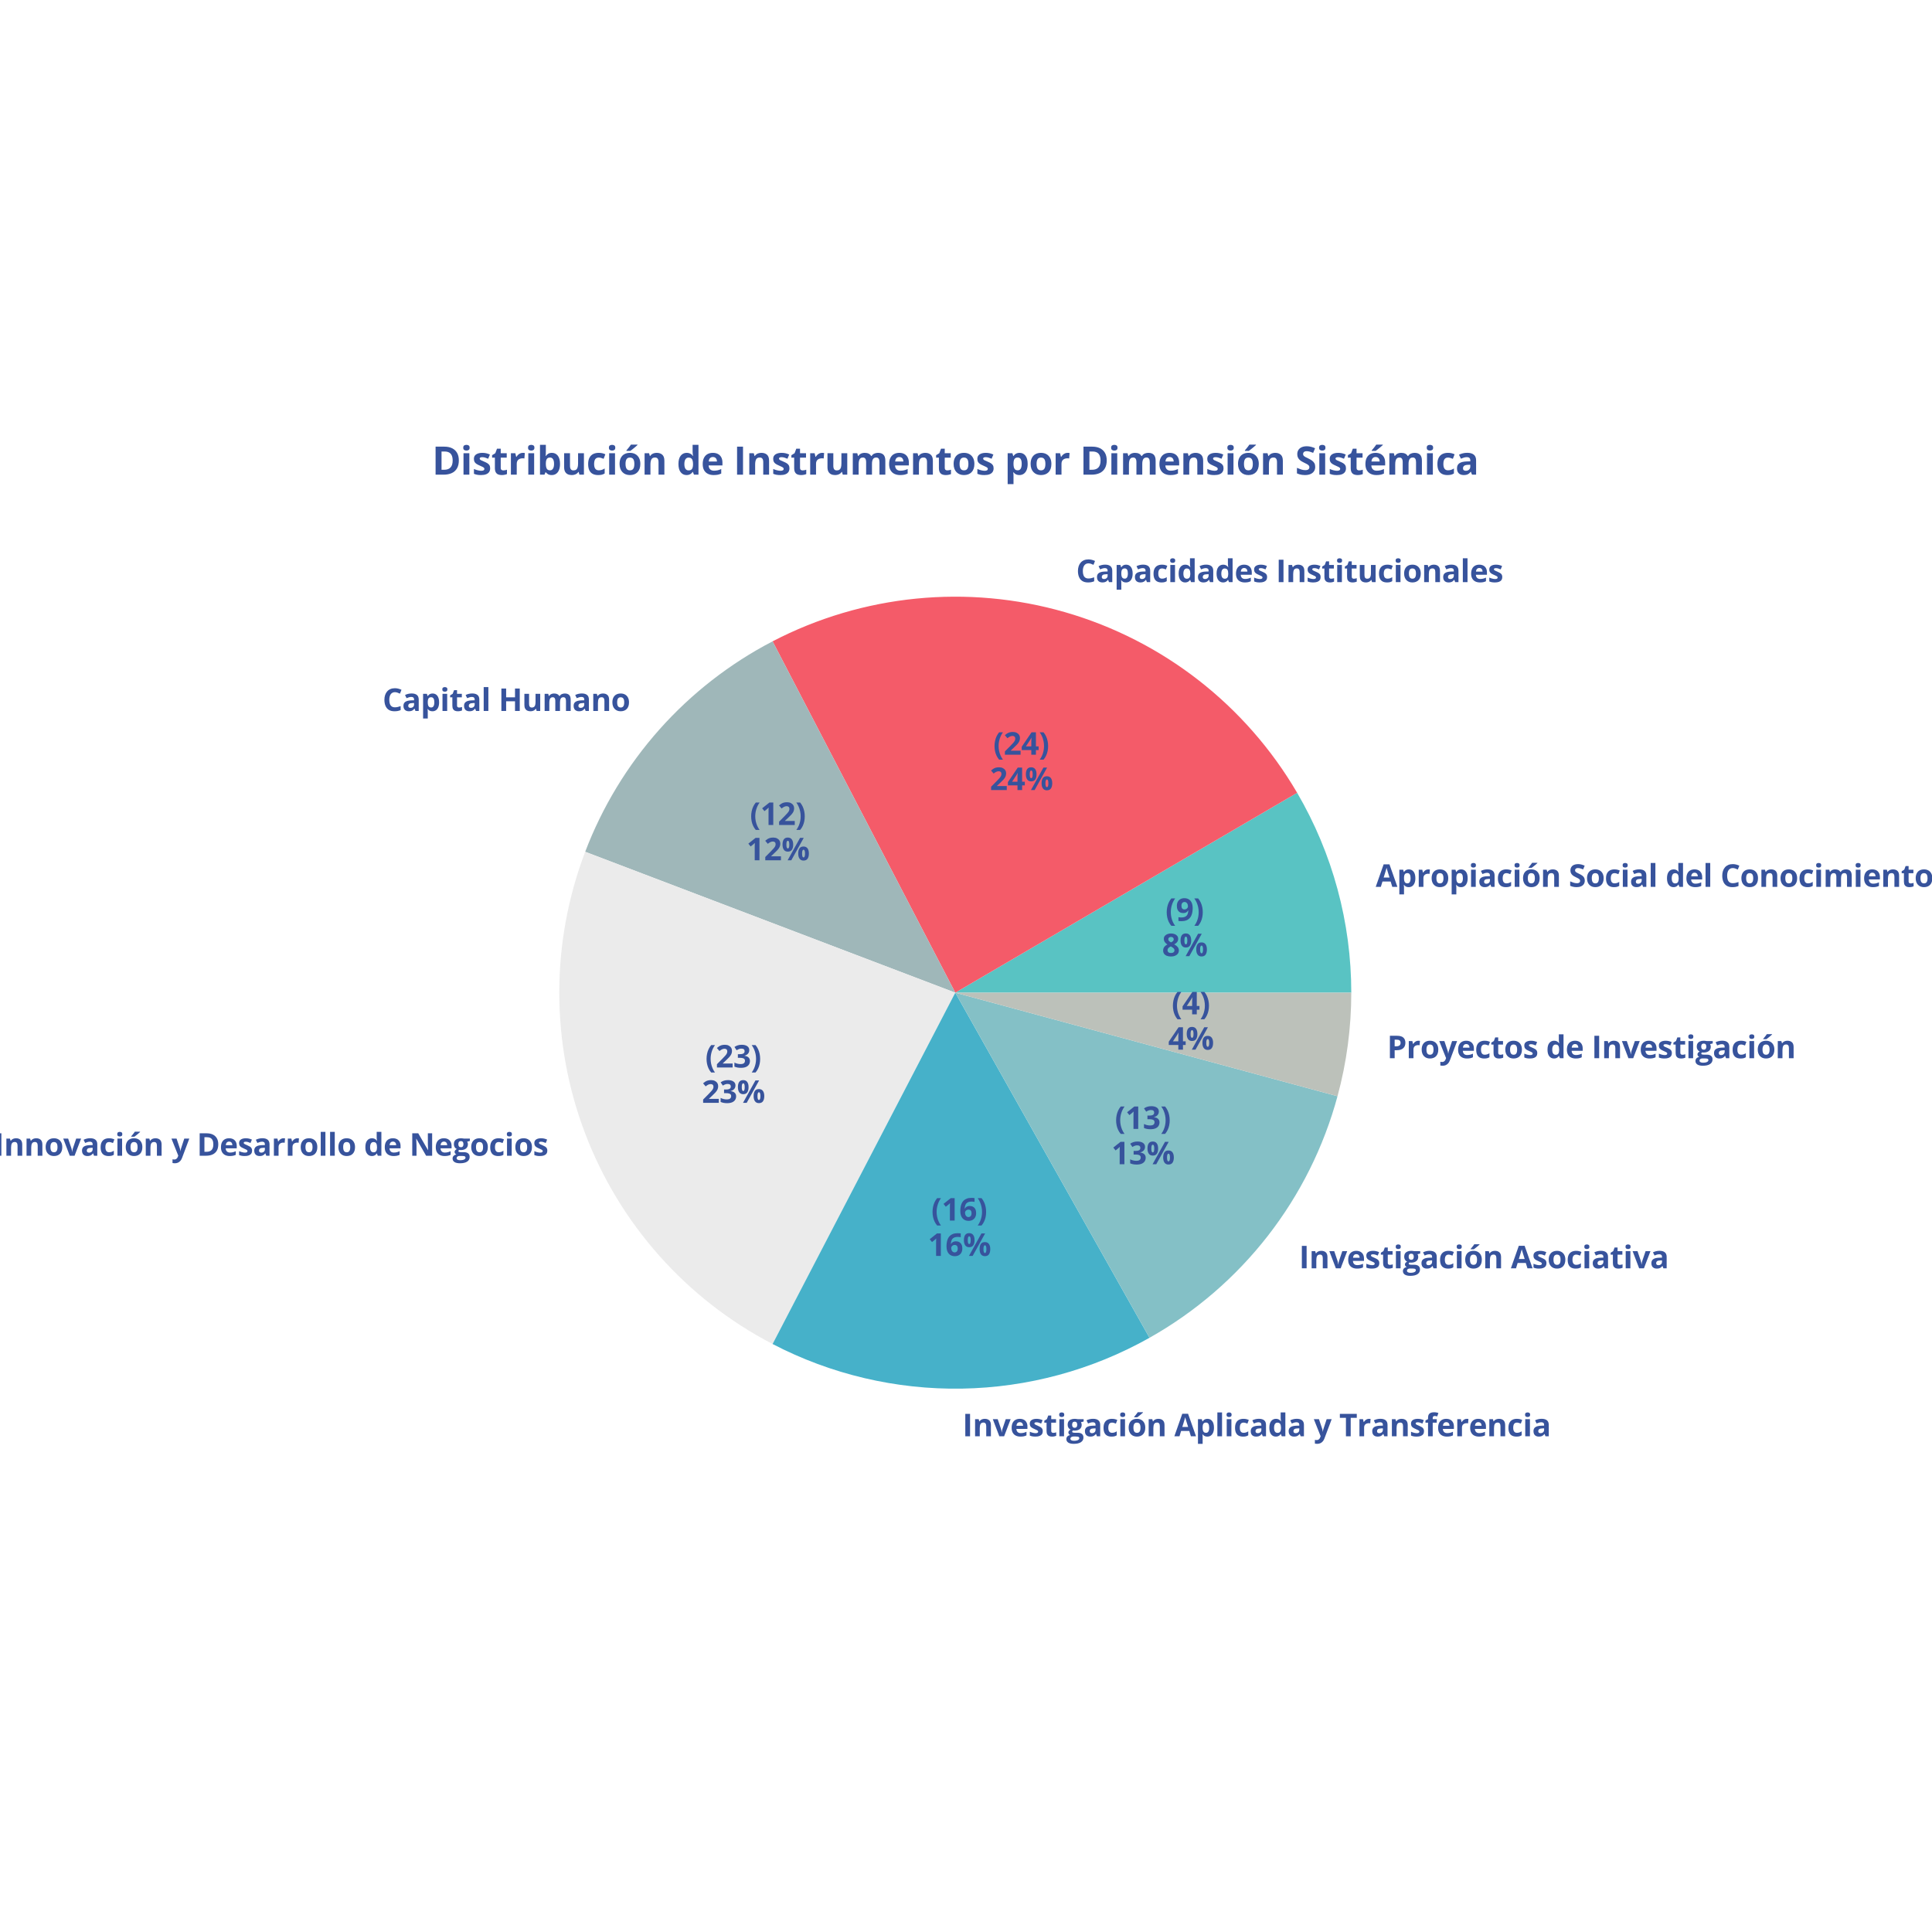 <?xml version="1.0" encoding="utf-8" standalone="no"?>
<!DOCTYPE svg PUBLIC "-//W3C//DTD SVG 1.1//EN"
  "http://www.w3.org/Graphics/SVG/1.1/DTD/svg11.dtd">
<svg xmlns:xlink="http://www.w3.org/1999/xlink" width="504pt" height="504pt" viewBox="0 0 504 504" xmlns="http://www.w3.org/2000/svg" version="1.1">
 <defs>
  <style type="text/css">*{stroke-linejoin: round; stroke-linecap: butt}</style>
 </defs>
 <g id="figure_1">
  <g id="patch_1">
   <path d="M 0 504 
L 504 504 
L 504 0 
L 0 0 
z
" style="fill: #ffffff"/>
  </g>
  <g id="axes_1">
   <g id="matplotlib.axis_1"/>
   <g id="matplotlib.axis_2"/>
   <g id="patch_2">
    <path d="M 352.509 258.96 
C 352.509 249.837 351.301 240.754 348.915 231.948 
C 346.53 223.142 342.988 214.691 338.383 206.815 
L 249.204 258.96 
z
" style="fill: #59c3c3"/>
   </g>
   <g id="patch_3">
    <path d="M 338.383 206.815 
C 325.005 183.936 303.323 167.061 277.861 159.709 
C 252.398 152.357 225.058 155.078 201.545 167.305 
L 249.204 258.96 
z
" style="fill: #f45b69"/>
   </g>
   <g id="patch_4">
    <path d="M 201.545 167.305 
C 190.4 173.1 180.406 180.879 172.053 190.259 
C 163.7 199.64 157.127 210.466 152.658 222.205 
L 249.204 258.96 
z
" style="fill: #9fb7b9"/>
   </g>
   <g id="patch_5">
    <path d="M 152.658 222.205 
C 143.647 245.873 143.647 272.047 152.658 295.715 
C 161.669 319.384 179.075 338.931 201.545 350.615 
L 249.204 258.96 
z
" style="fill: #ebebeb"/>
   </g>
   <g id="patch_6">
    <path d="M 201.545 350.615 
C 216.777 358.535 233.746 362.535 250.912 362.251 
C 268.078 361.968 284.905 357.409 299.867 348.989 
L 249.204 258.96 
z
" style="fill: #46b1c9"/>
   </g>
   <g id="patch_7">
    <path d="M 299.867 348.989 
C 311.815 342.266 322.306 333.23 330.726 322.412 
C 339.147 311.593 345.33 299.205 348.915 285.972 
L 249.204 258.96 
z
" style="fill: #84c0c6"/>
   </g>
   <g id="patch_8">
    <path d="M 348.915 285.972 
C 350.107 281.574 351.006 277.102 351.607 272.585 
C 352.208 268.068 352.509 263.517 352.509 258.96 
L 249.204 258.96 
z
" style="fill: #bcc1ba"/>
   </g>
   <g id="text_1">
    <!-- Apropiación Social del Conocimiento -->
    <g style="fill: #37539c" transform="translate(358.886 231.35) scale(0.08 -0.08)">
     <defs>
      <path id="OpenSans-Bold-41" d="M 3372 0 
L 3041 1088 
L 1375 1088 
L 1044 0 
L 0 0 
L 1613 4588 
L 2797 4588 
L 4416 0 
L 3372 0 
z
M 2809 1900 
L 2478 2963 
Q 2447 3069 2395 3236 
Q 2344 3403 2292 3576 
Q 2241 3750 2209 3878 
Q 2178 3750 2123 3561 
Q 2069 3372 2019 3203 
Q 1969 3034 1947 2963 
L 1619 1900 
L 2809 1900 
z
" transform="scale(0.016)"/>
      <path id="OpenSans-Bold-70" d="M 2444 3559 
Q 3034 3559 3398 3100 
Q 3763 2641 3763 1753 
Q 3763 1159 3591 754 
Q 3419 350 3116 143 
Q 2813 -63 2419 -63 
Q 2166 -63 1984 1 
Q 1803 66 1675 167 
Q 1547 269 1453 384 
L 1403 384 
Q 1428 259 1440 128 
Q 1453 -3 1453 -128 
L 1453 -1538 
L 500 -1538 
L 500 3494 
L 1275 3494 
L 1409 3041 
L 1453 3041 
Q 1547 3181 1681 3300 
Q 1816 3419 2005 3489 
Q 2194 3559 2444 3559 
z
M 2138 2797 
Q 1888 2797 1741 2694 
Q 1594 2591 1526 2384 
Q 1459 2178 1453 1863 
L 1453 1759 
Q 1453 1422 1517 1187 
Q 1581 953 1732 831 
Q 1884 709 2150 709 
Q 2369 709 2509 831 
Q 2650 953 2720 1189 
Q 2791 1425 2791 1766 
Q 2791 2278 2631 2537 
Q 2472 2797 2138 2797 
z
" transform="scale(0.016)"/>
      <path id="OpenSans-Bold-72" d="M 2450 3559 
Q 2522 3559 2617 3551 
Q 2713 3544 2772 3531 
L 2700 2638 
Q 2653 2653 2567 2661 
Q 2481 2669 2419 2669 
Q 2234 2669 2061 2622 
Q 1888 2575 1750 2470 
Q 1613 2366 1533 2195 
Q 1453 2025 1453 1778 
L 1453 0 
L 500 0 
L 500 3494 
L 1222 3494 
L 1363 2906 
L 1409 2906 
Q 1513 3084 1667 3232 
Q 1822 3381 2020 3470 
Q 2219 3559 2450 3559 
z
" transform="scale(0.016)"/>
      <path id="OpenSans-Bold-6f" d="M 3675 1753 
Q 3675 1316 3558 978 
Q 3441 641 3217 408 
Q 2994 175 2680 56 
Q 2366 -63 1972 -63 
Q 1603 -63 1295 56 
Q 988 175 761 408 
Q 534 641 411 978 
Q 288 1316 288 1753 
Q 288 2334 494 2737 
Q 700 3141 1081 3350 
Q 1463 3559 1991 3559 
Q 2481 3559 2861 3350 
Q 3241 3141 3458 2737 
Q 3675 2334 3675 1753 
z
M 1259 1753 
Q 1259 1409 1334 1175 
Q 1409 941 1568 822 
Q 1728 703 1984 703 
Q 2238 703 2395 822 
Q 2553 941 2626 1175 
Q 2700 1409 2700 1753 
Q 2700 2100 2626 2329 
Q 2553 2559 2393 2675 
Q 2234 2791 1978 2791 
Q 1600 2791 1429 2531 
Q 1259 2272 1259 1753 
z
" transform="scale(0.016)"/>
      <path id="OpenSans-Bold-69" d="M 1453 3494 
L 1453 0 
L 500 0 
L 500 3494 
L 1453 3494 
z
M 978 4863 
Q 1191 4863 1344 4764 
Q 1497 4666 1497 4397 
Q 1497 4131 1344 4029 
Q 1191 3928 978 3928 
Q 763 3928 611 4029 
Q 459 4131 459 4397 
Q 459 4666 611 4764 
Q 763 4863 978 4863 
z
" transform="scale(0.016)"/>
      <path id="OpenSans-Bold-61" d="M 1931 3566 
Q 2634 3566 3009 3259 
Q 3384 2953 3384 2328 
L 3384 0 
L 2719 0 
L 2534 475 
L 2509 475 
Q 2359 288 2203 169 
Q 2047 50 1844 -6 
Q 1641 -63 1350 -63 
Q 1041 -63 795 56 
Q 550 175 409 420 
Q 269 666 269 1044 
Q 269 1600 659 1864 
Q 1050 2128 1831 2156 
L 2438 2175 
L 2438 2328 
Q 2438 2603 2294 2731 
Q 2150 2859 1894 2859 
Q 1641 2859 1397 2787 
Q 1153 2716 909 2606 
L 594 3250 
Q 872 3397 1217 3481 
Q 1563 3566 1931 3566 
z
M 2438 1619 
L 2069 1606 
Q 1606 1594 1426 1441 
Q 1247 1288 1247 1038 
Q 1247 819 1375 726 
Q 1503 634 1709 634 
Q 2016 634 2227 815 
Q 2438 997 2438 1331 
L 2438 1619 
z
" transform="scale(0.016)"/>
      <path id="OpenSans-Bold-63" d="M 1919 -63 
Q 1400 -63 1034 126 
Q 669 316 478 712 
Q 288 1109 288 1728 
Q 288 2369 505 2773 
Q 722 3178 1108 3368 
Q 1494 3559 2003 3559 
Q 2366 3559 2630 3489 
Q 2894 3419 3091 3322 
L 2809 2584 
Q 2584 2675 2390 2733 
Q 2197 2791 2003 2791 
Q 1753 2791 1587 2673 
Q 1422 2556 1340 2322 
Q 1259 2088 1259 1734 
Q 1259 1388 1346 1159 
Q 1434 931 1600 820 
Q 1766 709 2003 709 
Q 2300 709 2531 789 
Q 2763 869 2981 1013 
L 2981 197 
Q 2763 59 2523 -2 
Q 2284 -63 1919 -63 
z
" transform="scale(0.016)"/>
      <path id="OpenSans-Bold-f3" d="M 3675 1753 
Q 3675 1316 3558 978 
Q 3441 641 3217 408 
Q 2994 175 2680 56 
Q 2366 -63 1972 -63 
Q 1603 -63 1295 56 
Q 988 175 761 408 
Q 534 641 411 978 
Q 288 1316 288 1753 
Q 288 2334 494 2737 
Q 700 3141 1081 3350 
Q 1463 3559 1991 3559 
Q 2481 3559 2861 3350 
Q 3241 3141 3458 2737 
Q 3675 2334 3675 1753 
z
M 1259 1753 
Q 1259 1409 1334 1175 
Q 1409 941 1568 822 
Q 1728 703 1984 703 
Q 2238 703 2395 822 
Q 2553 941 2626 1175 
Q 2700 1409 2700 1753 
Q 2700 2100 2626 2329 
Q 2553 2559 2393 2675 
Q 2234 2791 1978 2791 
Q 1600 2791 1429 2531 
Q 1259 2272 1259 1753 
z
M 3211 4903 
L 3211 4838 
Q 3121 4750 2974 4622 
Q 2827 4494 2658 4355 
Q 2490 4216 2327 4089 
Q 2165 3963 2043 3878 
L 1408 3878 
L 1408 3963 
Q 1511 4081 1647 4245 
Q 1783 4409 1917 4584 
Q 2052 4759 2143 4903 
L 3211 4903 
z
" transform="scale(0.016)"/>
      <path id="OpenSans-Bold-6e" d="M 2484 3559 
Q 3044 3559 3384 3254 
Q 3725 2950 3725 2278 
L 3725 0 
L 2772 0 
L 2772 2041 
Q 2772 2416 2636 2606 
Q 2500 2797 2209 2797 
Q 1772 2797 1612 2500 
Q 1453 2203 1453 1644 
L 1453 0 
L 500 0 
L 500 3494 
L 1228 3494 
L 1356 3047 
L 1409 3047 
Q 1522 3228 1689 3340 
Q 1856 3453 2061 3506 
Q 2266 3559 2484 3559 
z
" transform="scale(0.016)"/>
      <path id="OpenSans-Bold-20" transform="scale(0.016)"/>
      <path id="OpenSans-Bold-53" d="M 3272 1269 
Q 3272 863 3075 563 
Q 2878 263 2501 100 
Q 2125 -63 1588 -63 
Q 1350 -63 1123 -31 
Q 897 0 689 61 
Q 481 122 294 213 
L 294 1113 
Q 619 969 969 853 
Q 1319 738 1663 738 
Q 1900 738 2045 800 
Q 2191 863 2256 972 
Q 2322 1081 2322 1222 
Q 2322 1394 2206 1516 
Q 2091 1638 1889 1744 
Q 1688 1850 1434 1972 
Q 1275 2047 1087 2155 
Q 900 2263 731 2419 
Q 563 2575 455 2798 
Q 347 3022 347 3334 
Q 347 3744 534 4034 
Q 722 4325 1070 4479 
Q 1419 4634 1894 4634 
Q 2250 4634 2573 4551 
Q 2897 4469 3250 4313 
L 2938 3559 
Q 2622 3688 2372 3758 
Q 2122 3828 1863 3828 
Q 1681 3828 1553 3770 
Q 1425 3713 1359 3608 
Q 1294 3503 1294 3366 
Q 1294 3203 1389 3092 
Q 1484 2981 1676 2878 
Q 1869 2775 2156 2638 
Q 2506 2472 2754 2292 
Q 3003 2113 3137 1870 
Q 3272 1628 3272 1269 
z
" transform="scale(0.016)"/>
      <path id="OpenSans-Bold-6c" d="M 1453 0 
L 500 0 
L 500 4863 
L 1453 4863 
L 1453 0 
z
" transform="scale(0.016)"/>
      <path id="OpenSans-Bold-64" d="M 1606 -63 
Q 1022 -63 655 395 
Q 288 853 288 1741 
Q 288 2638 659 3098 
Q 1031 3559 1631 3559 
Q 1881 3559 2072 3490 
Q 2263 3422 2402 3306 
Q 2541 3191 2638 3047 
L 2669 3047 
Q 2650 3147 2623 3342 
Q 2597 3538 2597 3744 
L 2597 4863 
L 3553 4863 
L 3553 0 
L 2822 0 
L 2638 453 
L 2597 453 
Q 2506 309 2370 192 
Q 2234 75 2046 6 
Q 1859 -63 1606 -63 
z
M 1941 697 
Q 2331 697 2492 930 
Q 2653 1163 2663 1631 
L 2663 1734 
Q 2663 2244 2506 2514 
Q 2350 2784 1925 2784 
Q 1609 2784 1431 2512 
Q 1253 2241 1253 1728 
Q 1253 1216 1433 956 
Q 1613 697 1941 697 
z
" transform="scale(0.016)"/>
      <path id="OpenSans-Bold-65" d="M 1941 3559 
Q 2425 3559 2775 3373 
Q 3125 3188 3315 2834 
Q 3506 2481 3506 1972 
L 3506 1509 
L 1253 1509 
Q 1269 1106 1495 876 
Q 1722 647 2125 647 
Q 2459 647 2737 715 
Q 3016 784 3309 922 
L 3309 184 
Q 3050 56 2767 -3 
Q 2484 -63 2081 -63 
Q 1556 -63 1151 131 
Q 747 325 517 722 
Q 288 1119 288 1722 
Q 288 2334 495 2742 
Q 703 3150 1075 3354 
Q 1447 3559 1941 3559 
z
M 1947 2881 
Q 1669 2881 1486 2703 
Q 1303 2525 1275 2144 
L 2613 2144 
Q 2609 2356 2536 2522 
Q 2463 2688 2317 2784 
Q 2172 2881 1947 2881 
z
" transform="scale(0.016)"/>
      <path id="OpenSans-Bold-43" d="M 2516 3828 
Q 2238 3828 2023 3720 
Q 1809 3613 1664 3409 
Q 1519 3206 1444 2918 
Q 1369 2631 1369 2272 
Q 1369 1788 1489 1445 
Q 1609 1103 1862 923 
Q 2116 744 2516 744 
Q 2794 744 3073 806 
Q 3353 869 3681 984 
L 3681 172 
Q 3378 47 3084 -8 
Q 2791 -63 2425 -63 
Q 1719 -63 1264 229 
Q 809 522 590 1048 
Q 372 1575 372 2278 
Q 372 2797 512 3228 
Q 653 3659 925 3975 
Q 1197 4291 1597 4462 
Q 1997 4634 2516 4634 
Q 2856 4634 3198 4548 
Q 3541 4463 3853 4313 
L 3541 3525 
Q 3284 3647 3025 3737 
Q 2766 3828 2516 3828 
z
" transform="scale(0.016)"/>
      <path id="OpenSans-Bold-6d" d="M 4603 3559 
Q 5197 3559 5501 3254 
Q 5806 2950 5806 2278 
L 5806 0 
L 4850 0 
L 4850 2041 
Q 4850 2416 4722 2606 
Q 4594 2797 4325 2797 
Q 3947 2797 3787 2526 
Q 3628 2256 3628 1753 
L 3628 0 
L 2675 0 
L 2675 2041 
Q 2675 2291 2619 2459 
Q 2563 2628 2447 2712 
Q 2331 2797 2150 2797 
Q 1884 2797 1732 2664 
Q 1581 2531 1517 2273 
Q 1453 2016 1453 1644 
L 1453 0 
L 500 0 
L 500 3494 
L 1228 3494 
L 1356 3047 
L 1409 3047 
Q 1516 3228 1677 3340 
Q 1838 3453 2031 3506 
Q 2225 3559 2425 3559 
Q 2809 3559 3076 3434 
Q 3344 3309 3488 3047 
L 3572 3047 
Q 3728 3316 4014 3437 
Q 4300 3559 4603 3559 
z
" transform="scale(0.016)"/>
      <path id="OpenSans-Bold-74" d="M 1972 697 
Q 2128 697 2276 728 
Q 2425 759 2572 806 
L 2572 97 
Q 2419 28 2192 -17 
Q 1966 -63 1697 -63 
Q 1384 -63 1136 39 
Q 888 141 745 392 
Q 603 644 603 1094 
L 603 2778 
L 147 2778 
L 147 3181 
L 672 3500 
L 947 4238 
L 1556 4238 
L 1556 3494 
L 2534 3494 
L 2534 2778 
L 1556 2778 
L 1556 1094 
Q 1556 894 1670 795 
Q 1784 697 1972 697 
z
" transform="scale(0.016)"/>
     </defs>
     <use xlink:href="#OpenSans-Bold-41"/>
     <use xlink:href="#OpenSans-Bold-70" x="68.994"/>
     <use xlink:href="#OpenSans-Bold-72" x="132.275"/>
     <use xlink:href="#OpenSans-Bold-6f" x="177.686"/>
     <use xlink:href="#OpenSans-Bold-70" x="239.6"/>
     <use xlink:href="#OpenSans-Bold-69" x="302.881"/>
     <use xlink:href="#OpenSans-Bold-61" x="333.398"/>
     <use xlink:href="#OpenSans-Bold-63" x="393.799"/>
     <use xlink:href="#OpenSans-Bold-69" x="445.215"/>
     <use xlink:href="#OpenSans-Bold-f3" x="475.732"/>
     <use xlink:href="#OpenSans-Bold-6e" x="537.646"/>
     <use xlink:href="#OpenSans-Bold-20" x="603.369"/>
     <use xlink:href="#OpenSans-Bold-53" x="629.346"/>
     <use xlink:href="#OpenSans-Bold-6f" x="684.424"/>
     <use xlink:href="#OpenSans-Bold-63" x="746.338"/>
     <use xlink:href="#OpenSans-Bold-69" x="797.754"/>
     <use xlink:href="#OpenSans-Bold-61" x="828.271"/>
     <use xlink:href="#OpenSans-Bold-6c" x="888.672"/>
     <use xlink:href="#OpenSans-Bold-20" x="919.189"/>
     <use xlink:href="#OpenSans-Bold-64" x="945.166"/>
     <use xlink:href="#OpenSans-Bold-65" x="1008.447"/>
     <use xlink:href="#OpenSans-Bold-6c" x="1067.529"/>
     <use xlink:href="#OpenSans-Bold-20" x="1098.047"/>
     <use xlink:href="#OpenSans-Bold-43" x="1124.023"/>
     <use xlink:href="#OpenSans-Bold-6f" x="1187.744"/>
     <use xlink:href="#OpenSans-Bold-6e" x="1249.658"/>
     <use xlink:href="#OpenSans-Bold-6f" x="1315.381"/>
     <use xlink:href="#OpenSans-Bold-63" x="1377.295"/>
     <use xlink:href="#OpenSans-Bold-69" x="1428.711"/>
     <use xlink:href="#OpenSans-Bold-6d" x="1459.229"/>
     <use xlink:href="#OpenSans-Bold-69" x="1557.422"/>
     <use xlink:href="#OpenSans-Bold-65" x="1587.939"/>
     <use xlink:href="#OpenSans-Bold-6e" x="1647.021"/>
     <use xlink:href="#OpenSans-Bold-74" x="1712.744"/>
     <use xlink:href="#OpenSans-Bold-6f" x="1756.152"/>
    </g>
   </g>
   <g id="text_2">
    <!-- (9) -->
    <g style="fill: #37539c" transform="translate(304.032 240.222) scale(0.08 -0.08)">
     <defs>
      <path id="OpenSans-Bold-28" d="M 256 1753 
Q 256 2275 356 2773 
Q 456 3272 665 3726 
Q 875 4181 1197 4569 
L 1978 4569 
Q 1541 3969 1314 3244 
Q 1088 2519 1088 1759 
Q 1088 1266 1188 777 
Q 1288 288 1486 -165 
Q 1684 -619 1972 -1013 
L 1197 -1013 
Q 875 -638 665 -192 
Q 456 253 356 745 
Q 256 1238 256 1753 
z
" transform="scale(0.016)"/>
      <path id="OpenSans-Bold-39" d="M 3431 2619 
Q 3431 2225 3373 1837 
Q 3316 1450 3172 1108 
Q 3028 766 2768 502 
Q 2509 238 2109 87 
Q 1709 -63 1141 -63 
Q 1006 -63 825 -52 
Q 644 -41 525 -19 
L 525 756 
Q 650 725 790 708 
Q 931 691 1075 691 
Q 1647 691 1958 872 
Q 2269 1053 2395 1375 
Q 2522 1697 2541 2119 
L 2503 2119 
Q 2413 1969 2289 1848 
Q 2166 1728 1975 1658 
Q 1784 1588 1491 1588 
Q 1100 1588 811 1758 
Q 522 1928 364 2251 
Q 206 2575 206 3034 
Q 206 3531 395 3886 
Q 584 4241 934 4431 
Q 1284 4622 1759 4622 
Q 2109 4622 2412 4501 
Q 2716 4381 2945 4134 
Q 3175 3888 3303 3509 
Q 3431 3131 3431 2619 
z
M 1778 3847 
Q 1497 3847 1319 3653 
Q 1141 3459 1141 3047 
Q 1141 2716 1294 2522 
Q 1447 2328 1759 2328 
Q 1975 2328 2134 2423 
Q 2294 2519 2383 2664 
Q 2472 2809 2472 2963 
Q 2472 3122 2428 3278 
Q 2384 3434 2296 3562 
Q 2209 3691 2079 3769 
Q 1950 3847 1778 3847 
z
" transform="scale(0.016)"/>
      <path id="OpenSans-Bold-29" d="M 1913 1753 
Q 1913 1238 1813 745 
Q 1713 253 1505 -192 
Q 1297 -638 972 -1013 
L 197 -1013 
Q 488 -619 684 -165 
Q 881 288 981 777 
Q 1081 1266 1081 1759 
Q 1081 2266 979 2759 
Q 878 3253 681 3711 
Q 484 4169 191 4569 
L 972 4569 
Q 1297 4181 1505 3726 
Q 1713 3272 1813 2773 
Q 1913 2275 1913 1753 
z
" transform="scale(0.016)"/>
     </defs>
     <use xlink:href="#OpenSans-Bold-28"/>
     <use xlink:href="#OpenSans-Bold-39" x="33.887"/>
     <use xlink:href="#OpenSans-Bold-29" x="91.064"/>
    </g>
    <!-- 8% -->
    <g style="fill: #37539c" transform="translate(303.14 249.439) scale(0.08 -0.08)">
     <defs>
      <path id="OpenSans-Bold-38" d="M 1831 4628 
Q 2225 4628 2558 4506 
Q 2891 4384 3091 4139 
Q 3291 3894 3291 3525 
Q 3291 3250 3183 3044 
Q 3075 2838 2890 2683 
Q 2706 2528 2472 2413 
Q 2716 2284 2934 2114 
Q 3153 1944 3292 1716 
Q 3431 1488 3431 1184 
Q 3431 803 3228 523 
Q 3025 244 2665 90 
Q 2306 -63 1831 -63 
Q 1319 -63 959 84 
Q 600 231 412 504 
Q 225 778 225 1159 
Q 225 1472 342 1703 
Q 459 1934 659 2101 
Q 859 2269 1100 2388 
Q 897 2516 730 2678 
Q 563 2841 464 3050 
Q 366 3259 366 3531 
Q 366 3894 570 4137 
Q 775 4381 1109 4504 
Q 1444 4628 1831 4628 
z
M 1119 1216 
Q 1119 969 1295 808 
Q 1472 647 1819 647 
Q 2178 647 2356 801 
Q 2534 956 2534 1209 
Q 2534 1384 2432 1515 
Q 2331 1647 2178 1751 
Q 2025 1856 1869 1947 
L 1784 1991 
Q 1584 1900 1436 1787 
Q 1288 1675 1203 1534 
Q 1119 1394 1119 1216 
z
M 1825 3922 
Q 1588 3922 1431 3800 
Q 1275 3678 1275 3456 
Q 1275 3300 1351 3183 
Q 1428 3066 1554 2978 
Q 1681 2891 1831 2816 
Q 1975 2884 2100 2968 
Q 2225 3053 2303 3172 
Q 2381 3291 2381 3456 
Q 2381 3678 2223 3800 
Q 2066 3922 1825 3922 
z
" transform="scale(0.016)"/>
      <path id="OpenSans-Bold-25" d="M 1275 4634 
Q 1813 4634 2091 4259 
Q 2369 3884 2369 3206 
Q 2369 2528 2106 2147 
Q 1844 1766 1275 1766 
Q 747 1766 472 2147 
Q 197 2528 197 3206 
Q 197 3884 455 4259 
Q 713 4634 1275 4634 
z
M 1281 3981 
Q 1128 3981 1056 3787 
Q 984 3594 984 3200 
Q 984 2806 1056 2609 
Q 1128 2413 1281 2413 
Q 1434 2413 1507 2608 
Q 1581 2803 1581 3200 
Q 1581 3594 1507 3787 
Q 1434 3981 1281 3981 
z
M 4519 4569 
L 1984 0 
L 1234 0 
L 3769 4569 
L 4519 4569 
z
M 4475 2809 
Q 5013 2809 5291 2434 
Q 5569 2059 5569 1381 
Q 5569 706 5306 325 
Q 5044 -56 4475 -56 
Q 3947 -56 3672 325 
Q 3397 706 3397 1381 
Q 3397 2059 3655 2434 
Q 3913 2809 4475 2809 
z
M 4481 2156 
Q 4328 2156 4256 1962 
Q 4184 1769 4184 1375 
Q 4184 981 4256 784 
Q 4328 588 4481 588 
Q 4634 588 4707 783 
Q 4781 978 4781 1375 
Q 4781 1769 4707 1962 
Q 4634 2156 4481 2156 
z
" transform="scale(0.016)"/>
     </defs>
     <use xlink:href="#OpenSans-Bold-38"/>
     <use xlink:href="#OpenSans-Bold-25" x="57.178"/>
    </g>
   </g>
   <g id="text_3">
    <!-- Capacidades Institucionales -->
    <g style="fill: #37539c" transform="translate(280.727 151.862) scale(0.08 -0.08)">
     <defs>
      <path id="OpenSans-Bold-73" d="M 2938 1038 
Q 2938 681 2770 436 
Q 2603 191 2272 64 
Q 1941 -63 1447 -63 
Q 1081 -63 820 -16 
Q 559 31 294 141 
L 294 928 
Q 578 800 904 717 
Q 1231 634 1478 634 
Q 1756 634 1876 717 
Q 1997 800 1997 934 
Q 1997 1022 1948 1092 
Q 1900 1163 1740 1252 
Q 1581 1341 1241 1484 
Q 913 1622 702 1762 
Q 491 1903 389 2095 
Q 288 2288 288 2584 
Q 288 3069 664 3314 
Q 1041 3559 1672 3559 
Q 1997 3559 2292 3493 
Q 2588 3428 2900 3284 
L 2613 2597 
Q 2353 2709 2123 2781 
Q 1894 2853 1656 2853 
Q 1447 2853 1340 2797 
Q 1234 2741 1234 2625 
Q 1234 2541 1289 2475 
Q 1344 2409 1501 2329 
Q 1659 2250 1966 2125 
Q 2263 2003 2481 1870 
Q 2700 1738 2819 1542 
Q 2938 1347 2938 1038 
z
" transform="scale(0.016)"/>
      <path id="OpenSans-Bold-49" d="M 575 0 
L 575 4569 
L 1544 4569 
L 1544 0 
L 575 0 
z
" transform="scale(0.016)"/>
      <path id="OpenSans-Bold-75" d="M 3706 3494 
L 3706 0 
L 2975 0 
L 2847 447 
L 2797 447 
Q 2684 269 2515 156 
Q 2347 44 2144 -9 
Q 1941 -63 1722 -63 
Q 1347 -63 1069 70 
Q 791 203 636 484 
Q 481 766 481 1216 
L 481 3494 
L 1434 3494 
L 1434 1453 
Q 1434 1078 1568 887 
Q 1703 697 1997 697 
Q 2288 697 2453 830 
Q 2619 963 2686 1220 
Q 2753 1478 2753 1850 
L 2753 3494 
L 3706 3494 
z
" transform="scale(0.016)"/>
     </defs>
     <use xlink:href="#OpenSans-Bold-43"/>
     <use xlink:href="#OpenSans-Bold-61" x="63.721"/>
     <use xlink:href="#OpenSans-Bold-70" x="124.121"/>
     <use xlink:href="#OpenSans-Bold-61" x="187.402"/>
     <use xlink:href="#OpenSans-Bold-63" x="247.803"/>
     <use xlink:href="#OpenSans-Bold-69" x="299.219"/>
     <use xlink:href="#OpenSans-Bold-64" x="329.736"/>
     <use xlink:href="#OpenSans-Bold-61" x="393.018"/>
     <use xlink:href="#OpenSans-Bold-64" x="453.418"/>
     <use xlink:href="#OpenSans-Bold-65" x="516.699"/>
     <use xlink:href="#OpenSans-Bold-73" x="575.781"/>
     <use xlink:href="#OpenSans-Bold-20" x="625.488"/>
     <use xlink:href="#OpenSans-Bold-49" x="651.465"/>
     <use xlink:href="#OpenSans-Bold-6e" x="684.57"/>
     <use xlink:href="#OpenSans-Bold-73" x="750.293"/>
     <use xlink:href="#OpenSans-Bold-74" x="800"/>
     <use xlink:href="#OpenSans-Bold-69" x="843.408"/>
     <use xlink:href="#OpenSans-Bold-74" x="873.926"/>
     <use xlink:href="#OpenSans-Bold-75" x="917.334"/>
     <use xlink:href="#OpenSans-Bold-63" x="983.057"/>
     <use xlink:href="#OpenSans-Bold-69" x="1034.473"/>
     <use xlink:href="#OpenSans-Bold-6f" x="1064.99"/>
     <use xlink:href="#OpenSans-Bold-6e" x="1126.904"/>
     <use xlink:href="#OpenSans-Bold-61" x="1192.627"/>
     <use xlink:href="#OpenSans-Bold-6c" x="1253.027"/>
     <use xlink:href="#OpenSans-Bold-65" x="1283.545"/>
     <use xlink:href="#OpenSans-Bold-73" x="1342.627"/>
    </g>
   </g>
   <g id="text_4">
    <!-- (24) -->
    <g style="fill: #37539c" transform="translate(259.113 196.879) scale(0.08 -0.08)">
     <defs>
      <path id="OpenSans-Bold-32" d="M 3450 0 
L 256 0 
L 256 672 
L 1403 1831 
Q 1750 2188 1961 2427 
Q 2172 2666 2267 2862 
Q 2363 3059 2363 3284 
Q 2363 3556 2211 3692 
Q 2059 3828 1806 3828 
Q 1541 3828 1291 3706 
Q 1041 3584 769 3359 
L 244 3981 
Q 441 4150 661 4300 
Q 881 4450 1173 4542 
Q 1466 4634 1875 4634 
Q 2325 4634 2648 4471 
Q 2972 4309 3147 4029 
Q 3322 3750 3322 3397 
Q 3322 3019 3172 2706 
Q 3022 2394 2736 2087 
Q 2450 1781 2047 1409 
L 1459 856 
L 1459 813 
L 3450 813 
L 3450 0 
z
" transform="scale(0.016)"/>
      <path id="OpenSans-Bold-34" d="M 3553 947 
L 3003 947 
L 3003 0 
L 2059 0 
L 2059 947 
L 109 947 
L 109 1619 
L 2113 4569 
L 3003 4569 
L 3003 1697 
L 3553 1697 
L 3553 947 
z
M 2059 1697 
L 2059 2472 
Q 2059 2581 2064 2731 
Q 2069 2881 2075 3031 
Q 2081 3181 2089 3298 
Q 2097 3416 2100 3463 
L 2075 3463 
Q 2016 3334 1950 3214 
Q 1884 3094 1797 2963 
L 959 1697 
L 2059 1697 
z
" transform="scale(0.016)"/>
     </defs>
     <use xlink:href="#OpenSans-Bold-28"/>
     <use xlink:href="#OpenSans-Bold-32" x="33.887"/>
     <use xlink:href="#OpenSans-Bold-34" x="91.064"/>
     <use xlink:href="#OpenSans-Bold-29" x="148.242"/>
    </g>
    <!-- 24% -->
    <g style="fill: #37539c" transform="translate(258.221 206.096) scale(0.08 -0.08)">
     <use xlink:href="#OpenSans-Bold-32"/>
     <use xlink:href="#OpenSans-Bold-34" x="57.178"/>
     <use xlink:href="#OpenSans-Bold-25" x="114.355"/>
    </g>
   </g>
   <g id="text_5">
    <!-- Capital Humano -->
    <g style="fill: #37539c" transform="translate(99.802 185.467) scale(0.08 -0.08)">
     <defs>
      <path id="OpenSans-Bold-48" d="M 4319 0 
L 3353 0 
L 3353 1972 
L 1544 1972 
L 1544 0 
L 575 0 
L 575 4569 
L 1544 4569 
L 1544 2778 
L 3353 2778 
L 3353 4569 
L 4319 4569 
L 4319 0 
z
" transform="scale(0.016)"/>
     </defs>
     <use xlink:href="#OpenSans-Bold-43"/>
     <use xlink:href="#OpenSans-Bold-61" x="63.721"/>
     <use xlink:href="#OpenSans-Bold-70" x="124.121"/>
     <use xlink:href="#OpenSans-Bold-69" x="187.402"/>
     <use xlink:href="#OpenSans-Bold-74" x="217.92"/>
     <use xlink:href="#OpenSans-Bold-61" x="261.328"/>
     <use xlink:href="#OpenSans-Bold-6c" x="321.729"/>
     <use xlink:href="#OpenSans-Bold-20" x="352.246"/>
     <use xlink:href="#OpenSans-Bold-48" x="378.223"/>
     <use xlink:href="#OpenSans-Bold-75" x="454.736"/>
     <use xlink:href="#OpenSans-Bold-6d" x="520.459"/>
     <use xlink:href="#OpenSans-Bold-61" x="618.652"/>
     <use xlink:href="#OpenSans-Bold-6e" x="679.053"/>
     <use xlink:href="#OpenSans-Bold-6f" x="744.775"/>
    </g>
   </g>
   <g id="text_6">
    <!-- (12) -->
    <g style="fill: #37539c" transform="translate(195.628 215.209) scale(0.08 -0.08)">
     <defs>
      <path id="OpenSans-Bold-31" d="M 2644 0 
L 1678 0 
L 1678 2644 
Q 1678 2753 1681 2914 
Q 1684 3075 1690 3245 
Q 1697 3416 1703 3553 
Q 1669 3513 1564 3414 
Q 1459 3316 1369 3238 
L 844 2816 
L 378 3397 
L 1850 4569 
L 2644 4569 
L 2644 0 
z
" transform="scale(0.016)"/>
     </defs>
     <use xlink:href="#OpenSans-Bold-28"/>
     <use xlink:href="#OpenSans-Bold-31" x="33.887"/>
     <use xlink:href="#OpenSans-Bold-32" x="91.064"/>
     <use xlink:href="#OpenSans-Bold-29" x="148.242"/>
    </g>
    <!-- 12% -->
    <g style="fill: #37539c" transform="translate(194.736 224.426) scale(0.08 -0.08)">
     <use xlink:href="#OpenSans-Bold-31"/>
     <use xlink:href="#OpenSans-Bold-32" x="57.178"/>
     <use xlink:href="#OpenSans-Bold-25" x="114.355"/>
    </g>
   </g>
   <g id="text_7">
    <!-- Innovación y Desarrollo de Negocios -->
    <g style="fill: #37539c" transform="translate(-1.62 301.494) scale(0.08 -0.08)">
     <defs>
      <path id="OpenSans-Bold-76" d="M 1331 0 
L 0 3494 
L 997 3494 
L 1672 1503 
Q 1728 1328 1761 1134 
Q 1794 941 1806 788 
L 1831 788 
Q 1841 953 1877 1140 
Q 1913 1328 1972 1503 
L 2644 3494 
L 3641 3494 
L 2309 0 
L 1331 0 
z
" transform="scale(0.016)"/>
      <path id="OpenSans-Bold-79" d="M 0 3494 
L 1044 3494 
L 1703 1528 
Q 1734 1434 1756 1337 
Q 1778 1241 1793 1137 
Q 1809 1034 1819 922 
L 1838 922 
Q 1856 1091 1889 1237 
Q 1922 1384 1972 1528 
L 2619 3494 
L 3641 3494 
L 2163 -447 
Q 2028 -809 1812 -1051 
Q 1597 -1294 1317 -1416 
Q 1038 -1538 703 -1538 
Q 541 -1538 422 -1520 
Q 303 -1503 219 -1484 
L 219 -728 
Q 284 -744 384 -756 
Q 484 -769 594 -769 
Q 794 -769 937 -684 
Q 1081 -600 1178 -458 
Q 1275 -316 1331 -147 
L 1388 25 
L 0 3494 
z
" transform="scale(0.016)"/>
      <path id="OpenSans-Bold-44" d="M 4366 2328 
Q 4366 1556 4070 1039 
Q 3775 522 3215 261 
Q 2656 0 1869 0 
L 575 0 
L 575 4569 
L 2009 4569 
Q 2728 4569 3256 4314 
Q 3784 4059 4075 3561 
Q 4366 3063 4366 2328 
z
M 3359 2303 
Q 3359 2809 3211 3136 
Q 3063 3463 2773 3619 
Q 2484 3775 2059 3775 
L 1544 3775 
L 1544 800 
L 1959 800 
Q 2669 800 3014 1178 
Q 3359 1556 3359 2303 
z
" transform="scale(0.016)"/>
      <path id="OpenSans-Bold-4e" d="M 4628 0 
L 3397 0 
L 1409 3456 
L 1381 3456 
Q 1394 3241 1403 3022 
Q 1413 2803 1422 2586 
Q 1431 2369 1441 2150 
L 1441 0 
L 575 0 
L 575 4569 
L 1797 4569 
L 3781 1147 
L 3803 1147 
Q 3797 1359 3787 1568 
Q 3778 1778 3770 1987 
Q 3763 2197 3756 2406 
L 3756 4569 
L 4628 4569 
L 4628 0 
z
" transform="scale(0.016)"/>
      <path id="OpenSans-Bold-67" d="M 1522 -1538 
Q 791 -1538 405 -1283 
Q 19 -1028 19 -569 
Q 19 -253 216 -40 
Q 413 172 794 263 
Q 647 325 537 467 
Q 428 609 428 769 
Q 428 969 543 1101 
Q 659 1234 878 1363 
Q 603 1481 442 1743 
Q 281 2006 281 2363 
Q 281 2744 448 3011 
Q 616 3278 936 3418 
Q 1256 3559 1716 3559 
Q 1813 3559 1941 3546 
Q 2069 3534 2176 3518 
Q 2284 3503 2322 3494 
L 3541 3494 
L 3541 3009 
L 2994 2869 
Q 3069 2753 3106 2622 
Q 3144 2491 3144 2344 
Q 3144 1781 2751 1467 
Q 2359 1153 1663 1153 
Q 1497 1163 1350 1178 
Q 1278 1122 1240 1059 
Q 1203 997 1203 928 
Q 1203 859 1261 814 
Q 1319 769 1436 745 
Q 1553 722 1728 722 
L 2322 722 
Q 2897 722 3198 475 
Q 3500 228 3500 -250 
Q 3500 -863 2989 -1200 
Q 2478 -1538 1522 -1538 
z
M 1563 -916 
Q 1903 -916 2148 -852 
Q 2394 -788 2525 -670 
Q 2656 -553 2656 -391 
Q 2656 -259 2579 -182 
Q 2503 -106 2348 -75 
Q 2194 -44 1953 -44 
L 1459 -44 
Q 1284 -44 1145 -100 
Q 1006 -156 925 -257 
Q 844 -359 844 -494 
Q 844 -691 1033 -803 
Q 1222 -916 1563 -916 
z
M 1716 1734 
Q 1984 1734 2109 1900 
Q 2234 2066 2234 2350 
Q 2234 2666 2104 2823 
Q 1975 2981 1716 2981 
Q 1453 2981 1322 2823 
Q 1191 2666 1191 2350 
Q 1191 2066 1320 1900 
Q 1450 1734 1716 1734 
z
" transform="scale(0.016)"/>
     </defs>
     <use xlink:href="#OpenSans-Bold-49"/>
     <use xlink:href="#OpenSans-Bold-6e" x="33.105"/>
     <use xlink:href="#OpenSans-Bold-6e" x="98.828"/>
     <use xlink:href="#OpenSans-Bold-6f" x="164.551"/>
     <use xlink:href="#OpenSans-Bold-76" x="226.465"/>
     <use xlink:href="#OpenSans-Bold-61" x="283.35"/>
     <use xlink:href="#OpenSans-Bold-63" x="343.75"/>
     <use xlink:href="#OpenSans-Bold-69" x="395.166"/>
     <use xlink:href="#OpenSans-Bold-f3" x="425.684"/>
     <use xlink:href="#OpenSans-Bold-6e" x="487.598"/>
     <use xlink:href="#OpenSans-Bold-20" x="553.32"/>
     <use xlink:href="#OpenSans-Bold-79" x="579.297"/>
     <use xlink:href="#OpenSans-Bold-20" x="636.182"/>
     <use xlink:href="#OpenSans-Bold-44" x="662.158"/>
     <use xlink:href="#OpenSans-Bold-65" x="736.182"/>
     <use xlink:href="#OpenSans-Bold-73" x="795.264"/>
     <use xlink:href="#OpenSans-Bold-61" x="844.971"/>
     <use xlink:href="#OpenSans-Bold-72" x="905.371"/>
     <use xlink:href="#OpenSans-Bold-72" x="950.781"/>
     <use xlink:href="#OpenSans-Bold-6f" x="996.191"/>
     <use xlink:href="#OpenSans-Bold-6c" x="1058.105"/>
     <use xlink:href="#OpenSans-Bold-6c" x="1088.623"/>
     <use xlink:href="#OpenSans-Bold-6f" x="1119.141"/>
     <use xlink:href="#OpenSans-Bold-20" x="1181.055"/>
     <use xlink:href="#OpenSans-Bold-64" x="1207.031"/>
     <use xlink:href="#OpenSans-Bold-65" x="1270.312"/>
     <use xlink:href="#OpenSans-Bold-20" x="1329.395"/>
     <use xlink:href="#OpenSans-Bold-4e" x="1355.371"/>
     <use xlink:href="#OpenSans-Bold-65" x="1436.67"/>
     <use xlink:href="#OpenSans-Bold-67" x="1495.752"/>
     <use xlink:href="#OpenSans-Bold-6f" x="1552.246"/>
     <use xlink:href="#OpenSans-Bold-63" x="1614.16"/>
     <use xlink:href="#OpenSans-Bold-69" x="1665.576"/>
     <use xlink:href="#OpenSans-Bold-6f" x="1696.094"/>
     <use xlink:href="#OpenSans-Bold-73" x="1758.008"/>
    </g>
   </g>
   <g id="text_8">
    <!-- (23) -->
    <g style="fill: #37539c" transform="translate(183.991 278.483) scale(0.08 -0.08)">
     <defs>
      <path id="OpenSans-Bold-33" d="M 3272 3547 
Q 3272 3231 3140 3000 
Q 3009 2769 2786 2622 
Q 2563 2475 2284 2406 
L 2284 2388 
Q 2834 2319 3120 2050 
Q 3406 1781 3406 1331 
Q 3406 931 3211 615 
Q 3016 300 2609 118 
Q 2203 -63 1563 -63 
Q 1184 -63 857 -2 
Q 531 59 244 184 
L 244 1006 
Q 538 856 859 779 
Q 1181 703 1459 703 
Q 1978 703 2186 883 
Q 2394 1063 2394 1388 
Q 2394 1578 2297 1709 
Q 2200 1841 1961 1909 
Q 1722 1978 1294 1978 
L 947 1978 
L 947 2719 
L 1300 2719 
Q 1722 2719 1942 2798 
Q 2163 2878 2242 3017 
Q 2322 3156 2322 3334 
Q 2322 3578 2172 3715 
Q 2022 3853 1672 3853 
Q 1453 3853 1273 3798 
Q 1094 3744 950 3667 
Q 806 3591 697 3519 
L 250 4184 
Q 519 4378 880 4506 
Q 1241 4634 1741 4634 
Q 2447 4634 2859 4350 
Q 3272 4066 3272 3547 
z
" transform="scale(0.016)"/>
     </defs>
     <use xlink:href="#OpenSans-Bold-28"/>
     <use xlink:href="#OpenSans-Bold-32" x="33.887"/>
     <use xlink:href="#OpenSans-Bold-33" x="91.064"/>
     <use xlink:href="#OpenSans-Bold-29" x="148.242"/>
    </g>
    <!-- 23% -->
    <g style="fill: #37539c" transform="translate(183.099 287.7) scale(0.08 -0.08)">
     <use xlink:href="#OpenSans-Bold-32"/>
     <use xlink:href="#OpenSans-Bold-33" x="57.178"/>
     <use xlink:href="#OpenSans-Bold-25" x="114.355"/>
    </g>
   </g>
   <g id="text_9">
    <!-- Investigación Aplicada y Transferencia -->
    <g style="fill: #37539c" transform="translate(251.083 374.684) scale(0.08 -0.08)">
     <defs>
      <path id="OpenSans-Bold-54" d="M 2338 0 
L 1369 0 
L 1369 3763 
L 128 3763 
L 128 4569 
L 3578 4569 
L 3578 3763 
L 2338 3763 
L 2338 0 
z
" transform="scale(0.016)"/>
      <path id="OpenSans-Bold-66" d="M 2431 2778 
L 1606 2778 
L 1606 0 
L 653 0 
L 653 2778 
L 128 2778 
L 128 3238 
L 653 3494 
L 653 3750 
Q 653 4197 804 4445 
Q 956 4694 1232 4795 
Q 1509 4897 1888 4897 
Q 2166 4897 2394 4851 
Q 2622 4806 2766 4750 
L 2522 4050 
Q 2413 4084 2284 4112 
Q 2156 4141 1991 4141 
Q 1791 4141 1698 4020 
Q 1606 3900 1606 3713 
L 1606 3494 
L 2431 3494 
L 2431 2778 
z
" transform="scale(0.016)"/>
     </defs>
     <use xlink:href="#OpenSans-Bold-49"/>
     <use xlink:href="#OpenSans-Bold-6e" x="33.105"/>
     <use xlink:href="#OpenSans-Bold-76" x="98.828"/>
     <use xlink:href="#OpenSans-Bold-65" x="155.713"/>
     <use xlink:href="#OpenSans-Bold-73" x="214.795"/>
     <use xlink:href="#OpenSans-Bold-74" x="264.502"/>
     <use xlink:href="#OpenSans-Bold-69" x="307.91"/>
     <use xlink:href="#OpenSans-Bold-67" x="338.428"/>
     <use xlink:href="#OpenSans-Bold-61" x="394.922"/>
     <use xlink:href="#OpenSans-Bold-63" x="455.322"/>
     <use xlink:href="#OpenSans-Bold-69" x="506.738"/>
     <use xlink:href="#OpenSans-Bold-f3" x="537.256"/>
     <use xlink:href="#OpenSans-Bold-6e" x="599.17"/>
     <use xlink:href="#OpenSans-Bold-20" x="664.893"/>
     <use xlink:href="#OpenSans-Bold-41" x="690.869"/>
     <use xlink:href="#OpenSans-Bold-70" x="759.863"/>
     <use xlink:href="#OpenSans-Bold-6c" x="823.145"/>
     <use xlink:href="#OpenSans-Bold-69" x="853.662"/>
     <use xlink:href="#OpenSans-Bold-63" x="884.18"/>
     <use xlink:href="#OpenSans-Bold-61" x="935.596"/>
     <use xlink:href="#OpenSans-Bold-64" x="995.996"/>
     <use xlink:href="#OpenSans-Bold-61" x="1059.277"/>
     <use xlink:href="#OpenSans-Bold-20" x="1119.678"/>
     <use xlink:href="#OpenSans-Bold-79" x="1145.654"/>
     <use xlink:href="#OpenSans-Bold-20" x="1202.539"/>
     <use xlink:href="#OpenSans-Bold-54" x="1228.516"/>
     <use xlink:href="#OpenSans-Bold-72" x="1286.426"/>
     <use xlink:href="#OpenSans-Bold-61" x="1331.836"/>
     <use xlink:href="#OpenSans-Bold-6e" x="1392.236"/>
     <use xlink:href="#OpenSans-Bold-73" x="1457.959"/>
     <use xlink:href="#OpenSans-Bold-66" x="1507.666"/>
     <use xlink:href="#OpenSans-Bold-65" x="1546.387"/>
     <use xlink:href="#OpenSans-Bold-72" x="1605.469"/>
     <use xlink:href="#OpenSans-Bold-65" x="1650.879"/>
     <use xlink:href="#OpenSans-Bold-6e" x="1709.961"/>
     <use xlink:href="#OpenSans-Bold-63" x="1775.684"/>
     <use xlink:href="#OpenSans-Bold-69" x="1827.1"/>
     <use xlink:href="#OpenSans-Bold-61" x="1857.617"/>
    </g>
   </g>
   <g id="text_10">
    <!-- (16) -->
    <g style="fill: #37539c" transform="translate(242.943 318.404) scale(0.08 -0.08)">
     <defs>
      <path id="OpenSans-Bold-36" d="M 225 1941 
Q 225 2334 283 2720 
Q 341 3106 484 3448 
Q 628 3791 887 4055 
Q 1147 4319 1547 4470 
Q 1947 4622 2516 4622 
Q 2650 4622 2829 4611 
Q 3009 4600 3128 4575 
L 3128 3803 
Q 3003 3831 2861 3848 
Q 2719 3866 2578 3866 
Q 2009 3866 1698 3684 
Q 1388 3503 1261 3183 
Q 1134 2863 1113 2438 
L 1153 2438 
Q 1241 2591 1373 2709 
Q 1506 2828 1697 2898 
Q 1888 2969 2144 2969 
Q 2544 2969 2837 2798 
Q 3131 2628 3290 2306 
Q 3450 1984 3450 1522 
Q 3450 1028 3259 672 
Q 3069 316 2720 126 
Q 2372 -63 1894 -63 
Q 1544 -63 1241 57 
Q 938 178 709 425 
Q 481 672 353 1048 
Q 225 1425 225 1941 
z
M 1875 709 
Q 2159 709 2337 903 
Q 2516 1097 2516 1509 
Q 2516 1844 2361 2036 
Q 2206 2228 1894 2228 
Q 1681 2228 1520 2133 
Q 1359 2038 1271 1892 
Q 1184 1747 1184 1594 
Q 1184 1434 1228 1278 
Q 1272 1122 1359 994 
Q 1447 866 1576 787 
Q 1706 709 1875 709 
z
" transform="scale(0.016)"/>
     </defs>
     <use xlink:href="#OpenSans-Bold-28"/>
     <use xlink:href="#OpenSans-Bold-31" x="33.887"/>
     <use xlink:href="#OpenSans-Bold-36" x="91.064"/>
     <use xlink:href="#OpenSans-Bold-29" x="148.242"/>
    </g>
    <!-- 16% -->
    <g style="fill: #37539c" transform="translate(242.051 327.621) scale(0.08 -0.08)">
     <use xlink:href="#OpenSans-Bold-31"/>
     <use xlink:href="#OpenSans-Bold-36" x="57.178"/>
     <use xlink:href="#OpenSans-Bold-25" x="114.355"/>
    </g>
   </g>
   <g id="text_11">
    <!-- Investigación Asociativa -->
    <g style="fill: #37539c" transform="translate(338.878 330.86) scale(0.08 -0.08)">
     <use xlink:href="#OpenSans-Bold-49"/>
     <use xlink:href="#OpenSans-Bold-6e" x="33.105"/>
     <use xlink:href="#OpenSans-Bold-76" x="98.828"/>
     <use xlink:href="#OpenSans-Bold-65" x="155.713"/>
     <use xlink:href="#OpenSans-Bold-73" x="214.795"/>
     <use xlink:href="#OpenSans-Bold-74" x="264.502"/>
     <use xlink:href="#OpenSans-Bold-69" x="307.91"/>
     <use xlink:href="#OpenSans-Bold-67" x="338.428"/>
     <use xlink:href="#OpenSans-Bold-61" x="394.922"/>
     <use xlink:href="#OpenSans-Bold-63" x="455.322"/>
     <use xlink:href="#OpenSans-Bold-69" x="506.738"/>
     <use xlink:href="#OpenSans-Bold-f3" x="537.256"/>
     <use xlink:href="#OpenSans-Bold-6e" x="599.17"/>
     <use xlink:href="#OpenSans-Bold-20" x="664.893"/>
     <use xlink:href="#OpenSans-Bold-41" x="690.869"/>
     <use xlink:href="#OpenSans-Bold-73" x="759.863"/>
     <use xlink:href="#OpenSans-Bold-6f" x="809.57"/>
     <use xlink:href="#OpenSans-Bold-63" x="871.484"/>
     <use xlink:href="#OpenSans-Bold-69" x="922.9"/>
     <use xlink:href="#OpenSans-Bold-61" x="953.418"/>
     <use xlink:href="#OpenSans-Bold-74" x="1013.818"/>
     <use xlink:href="#OpenSans-Bold-69" x="1057.227"/>
     <use xlink:href="#OpenSans-Bold-76" x="1087.744"/>
     <use xlink:href="#OpenSans-Bold-61" x="1144.629"/>
    </g>
   </g>
   <g id="text_12">
    <!-- (13) -->
    <g style="fill: #37539c" transform="translate(290.832 294.501) scale(0.08 -0.08)">
     <use xlink:href="#OpenSans-Bold-28"/>
     <use xlink:href="#OpenSans-Bold-31" x="33.887"/>
     <use xlink:href="#OpenSans-Bold-33" x="91.064"/>
     <use xlink:href="#OpenSans-Bold-29" x="148.242"/>
    </g>
    <!-- 13% -->
    <g style="fill: #37539c" transform="translate(289.94 303.718) scale(0.08 -0.08)">
     <use xlink:href="#OpenSans-Bold-31"/>
     <use xlink:href="#OpenSans-Bold-33" x="57.178"/>
     <use xlink:href="#OpenSans-Bold-25" x="114.355"/>
    </g>
   </g>
   <g id="text_13">
    <!-- Proyectos de Investigación -->
    <g style="fill: #37539c" transform="translate(361.847 276.051) scale(0.08 -0.08)">
     <defs>
      <path id="OpenSans-Bold-50" d="M 2034 4569 
Q 2919 4569 3325 4189 
Q 3731 3809 3731 3144 
Q 3731 2844 3640 2570 
Q 3550 2297 3345 2084 
Q 3141 1872 2800 1748 
Q 2459 1625 1959 1625 
L 1544 1625 
L 1544 0 
L 575 0 
L 575 4569 
L 2034 4569 
z
M 1984 3775 
L 1544 3775 
L 1544 2419 
L 1863 2419 
Q 2134 2419 2334 2491 
Q 2534 2563 2643 2716 
Q 2753 2869 2753 3109 
Q 2753 3447 2565 3611 
Q 2378 3775 1984 3775 
z
" transform="scale(0.016)"/>
     </defs>
     <use xlink:href="#OpenSans-Bold-50"/>
     <use xlink:href="#OpenSans-Bold-72" x="62.793"/>
     <use xlink:href="#OpenSans-Bold-6f" x="108.203"/>
     <use xlink:href="#OpenSans-Bold-79" x="170.117"/>
     <use xlink:href="#OpenSans-Bold-65" x="227.002"/>
     <use xlink:href="#OpenSans-Bold-63" x="286.084"/>
     <use xlink:href="#OpenSans-Bold-74" x="337.5"/>
     <use xlink:href="#OpenSans-Bold-6f" x="380.908"/>
     <use xlink:href="#OpenSans-Bold-73" x="442.822"/>
     <use xlink:href="#OpenSans-Bold-20" x="492.529"/>
     <use xlink:href="#OpenSans-Bold-64" x="518.506"/>
     <use xlink:href="#OpenSans-Bold-65" x="581.787"/>
     <use xlink:href="#OpenSans-Bold-20" x="640.869"/>
     <use xlink:href="#OpenSans-Bold-49" x="666.846"/>
     <use xlink:href="#OpenSans-Bold-6e" x="699.951"/>
     <use xlink:href="#OpenSans-Bold-76" x="765.674"/>
     <use xlink:href="#OpenSans-Bold-65" x="822.559"/>
     <use xlink:href="#OpenSans-Bold-73" x="881.641"/>
     <use xlink:href="#OpenSans-Bold-74" x="931.348"/>
     <use xlink:href="#OpenSans-Bold-69" x="974.756"/>
     <use xlink:href="#OpenSans-Bold-67" x="1005.273"/>
     <use xlink:href="#OpenSans-Bold-61" x="1061.768"/>
     <use xlink:href="#OpenSans-Bold-63" x="1122.168"/>
     <use xlink:href="#OpenSans-Bold-69" x="1173.584"/>
     <use xlink:href="#OpenSans-Bold-f3" x="1204.102"/>
     <use xlink:href="#OpenSans-Bold-6e" x="1266.016"/>
    </g>
   </g>
   <g id="text_14">
    <!-- (4) -->
    <g style="fill: #37539c" transform="translate(305.647 264.605) scale(0.08 -0.08)">
     <use xlink:href="#OpenSans-Bold-28"/>
     <use xlink:href="#OpenSans-Bold-34" x="33.887"/>
     <use xlink:href="#OpenSans-Bold-29" x="91.064"/>
    </g>
    <!-- 4% -->
    <g style="fill: #37539c" transform="translate(304.755 273.822) scale(0.08 -0.08)">
     <use xlink:href="#OpenSans-Bold-34"/>
     <use xlink:href="#OpenSans-Bold-25" x="57.178"/>
    </g>
   </g>
   <g id="text_15">
    <!-- Distribución de Instrumentos por Dimensión Sistémica -->
    <g style="fill: #37539c" transform="translate(112.712 123.828) scale(0.1 -0.1)">
     <defs>
      <path id="OpenSans-Bold-62" d="M 1453 4863 
L 1453 3731 
Q 1453 3534 1442 3340 
Q 1431 3147 1416 3041 
L 1453 3041 
Q 1591 3256 1828 3407 
Q 2066 3559 2444 3559 
Q 3031 3559 3397 3100 
Q 3763 2641 3763 1753 
Q 3763 1156 3594 751 
Q 3425 347 3122 142 
Q 2819 -63 2419 -63 
Q 2034 -63 1812 75 
Q 1591 213 1453 384 
L 1388 384 
L 1228 0 
L 500 0 
L 500 4863 
L 1453 4863 
z
M 2138 2797 
Q 1888 2797 1741 2694 
Q 1594 2591 1526 2384 
Q 1459 2178 1453 1863 
L 1453 1759 
Q 1453 1250 1603 979 
Q 1753 709 2150 709 
Q 2444 709 2617 981 
Q 2791 1253 2791 1766 
Q 2791 2278 2616 2537 
Q 2441 2797 2138 2797 
z
" transform="scale(0.016)"/>
      <path id="OpenSans-Bold-e9" d="M 1941 3559 
Q 2425 3559 2775 3373 
Q 3125 3188 3315 2834 
Q 3506 2481 3506 1972 
L 3506 1509 
L 1253 1509 
Q 1269 1106 1495 876 
Q 1722 647 2125 647 
Q 2459 647 2737 715 
Q 3016 784 3309 922 
L 3309 184 
Q 3050 56 2767 -3 
Q 2484 -63 2081 -63 
Q 1556 -63 1151 131 
Q 747 325 517 722 
Q 288 1119 288 1722 
Q 288 2334 495 2742 
Q 703 3150 1075 3354 
Q 1447 3559 1941 3559 
z
M 1947 2881 
Q 1669 2881 1486 2703 
Q 1303 2525 1275 2144 
L 2613 2144 
Q 2609 2356 2536 2522 
Q 2463 2688 2317 2784 
Q 2172 2881 1947 2881 
z
M 3123 4903 
L 3123 4838 
Q 3033 4750 2886 4622 
Q 2739 4494 2570 4355 
Q 2402 4216 2239 4089 
Q 2077 3963 1955 3878 
L 1320 3878 
L 1320 3963 
Q 1423 4081 1559 4245 
Q 1695 4409 1829 4584 
Q 1964 4759 2055 4903 
L 3123 4903 
z
" transform="scale(0.016)"/>
     </defs>
     <use xlink:href="#OpenSans-Bold-44"/>
     <use xlink:href="#OpenSans-Bold-69" x="74.023"/>
     <use xlink:href="#OpenSans-Bold-73" x="104.541"/>
     <use xlink:href="#OpenSans-Bold-74" x="154.248"/>
     <use xlink:href="#OpenSans-Bold-72" x="197.656"/>
     <use xlink:href="#OpenSans-Bold-69" x="243.066"/>
     <use xlink:href="#OpenSans-Bold-62" x="273.584"/>
     <use xlink:href="#OpenSans-Bold-75" x="336.865"/>
     <use xlink:href="#OpenSans-Bold-63" x="402.588"/>
     <use xlink:href="#OpenSans-Bold-69" x="454.004"/>
     <use xlink:href="#OpenSans-Bold-f3" x="484.521"/>
     <use xlink:href="#OpenSans-Bold-6e" x="546.436"/>
     <use xlink:href="#OpenSans-Bold-20" x="612.158"/>
     <use xlink:href="#OpenSans-Bold-64" x="638.135"/>
     <use xlink:href="#OpenSans-Bold-65" x="701.416"/>
     <use xlink:href="#OpenSans-Bold-20" x="760.498"/>
     <use xlink:href="#OpenSans-Bold-49" x="786.475"/>
     <use xlink:href="#OpenSans-Bold-6e" x="819.58"/>
     <use xlink:href="#OpenSans-Bold-73" x="885.303"/>
     <use xlink:href="#OpenSans-Bold-74" x="935.01"/>
     <use xlink:href="#OpenSans-Bold-72" x="978.418"/>
     <use xlink:href="#OpenSans-Bold-75" x="1023.828"/>
     <use xlink:href="#OpenSans-Bold-6d" x="1089.551"/>
     <use xlink:href="#OpenSans-Bold-65" x="1187.744"/>
     <use xlink:href="#OpenSans-Bold-6e" x="1246.826"/>
     <use xlink:href="#OpenSans-Bold-74" x="1312.549"/>
     <use xlink:href="#OpenSans-Bold-6f" x="1355.957"/>
     <use xlink:href="#OpenSans-Bold-73" x="1417.871"/>
     <use xlink:href="#OpenSans-Bold-20" x="1467.578"/>
     <use xlink:href="#OpenSans-Bold-70" x="1493.555"/>
     <use xlink:href="#OpenSans-Bold-6f" x="1556.836"/>
     <use xlink:href="#OpenSans-Bold-72" x="1618.75"/>
     <use xlink:href="#OpenSans-Bold-20" x="1664.16"/>
     <use xlink:href="#OpenSans-Bold-44" x="1690.137"/>
     <use xlink:href="#OpenSans-Bold-69" x="1764.16"/>
     <use xlink:href="#OpenSans-Bold-6d" x="1794.678"/>
     <use xlink:href="#OpenSans-Bold-65" x="1892.871"/>
     <use xlink:href="#OpenSans-Bold-6e" x="1951.953"/>
     <use xlink:href="#OpenSans-Bold-73" x="2017.676"/>
     <use xlink:href="#OpenSans-Bold-69" x="2067.383"/>
     <use xlink:href="#OpenSans-Bold-f3" x="2097.9"/>
     <use xlink:href="#OpenSans-Bold-6e" x="2159.814"/>
     <use xlink:href="#OpenSans-Bold-20" x="2225.537"/>
     <use xlink:href="#OpenSans-Bold-53" x="2251.514"/>
     <use xlink:href="#OpenSans-Bold-69" x="2306.592"/>
     <use xlink:href="#OpenSans-Bold-73" x="2337.109"/>
     <use xlink:href="#OpenSans-Bold-74" x="2386.816"/>
     <use xlink:href="#OpenSans-Bold-e9" x="2430.225"/>
     <use xlink:href="#OpenSans-Bold-6d" x="2489.307"/>
     <use xlink:href="#OpenSans-Bold-69" x="2587.5"/>
     <use xlink:href="#OpenSans-Bold-63" x="2618.018"/>
     <use xlink:href="#OpenSans-Bold-61" x="2669.434"/>
    </g>
   </g>
  </g>
 </g>
</svg>
